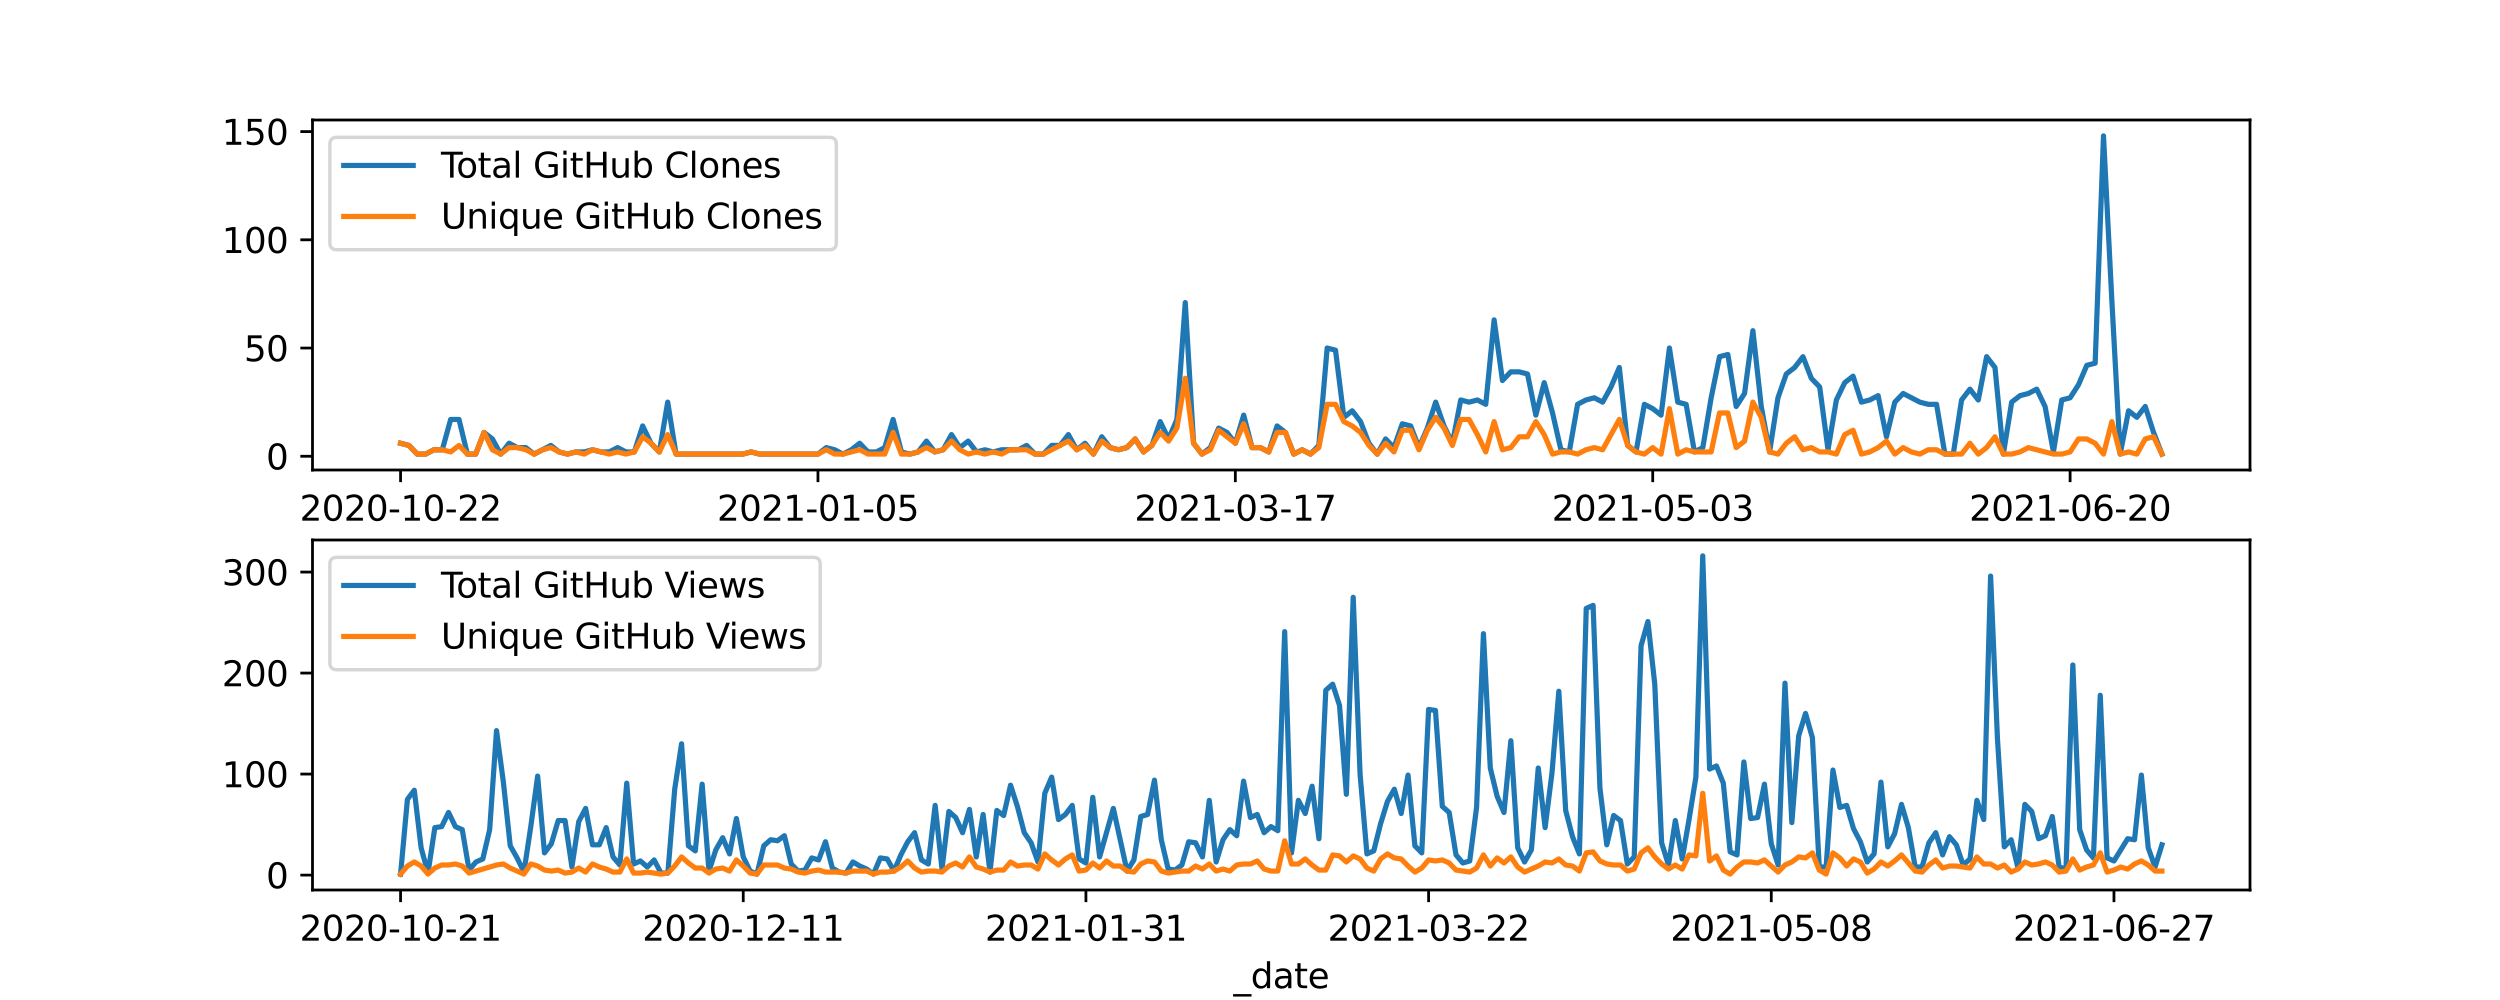 <?xml version="1.0" encoding="utf-8" standalone="no"?>
<!DOCTYPE svg PUBLIC "-//W3C//DTD SVG 1.1//EN"
  "http://www.w3.org/Graphics/SVG/1.1/DTD/svg11.dtd">
<svg height="288pt" version="1.1" viewBox="0 0 720 288" width="720pt" xmlns="http://www.w3.org/2000/svg" xmlns:xlink="http://www.w3.org/1999/xlink">
 <defs>
  <style type="text/css">*{stroke-linecap:butt;stroke-linejoin:round;}</style>
 </defs>
 <g id="figure_1">
  <g id="patch_1">
   <path d="M 0 288 
L 720 288 
L 720 0 
L 0 0 
z
" style="fill:#ffffff;"/>
  </g>
  <g id="axes_1">
   <g id="patch_2">
    <path d="M 90 135.36 
L 648 135.36 
L 648 34.56 
L 90 34.56 
z
" style="fill:#ffffff;"/>
   </g>
   <g id="matplotlib.axis_1">
    <g id="xtick_1">
     <g id="line2d_1">
      <defs>
       <path d="M 0 0 
L 0 3.5 
" id="m0d52d149c6" style="stroke:#000000;stroke-width:0.8;"/>
      </defs>
      <g>
       <use style="stroke:#000000;stroke-width:0.8;" x="115.364" xlink:href="#m0d52d149c6" y="135.36"/>
      </g>
     </g>
     <g id="text_1">
      <!-- 2020-10-22 -->
      <g transform="translate(86.306 149.958)scale(0.1 -0.1)">
       <defs>
        <path d="M 1228 531 
L 3431 531 
L 3431 0 
L 469 0 
L 469 531 
Q 828 903 1448 1529 
Q 2069 2156 2228 2338 
Q 2531 2678 2651 2914 
Q 2772 3150 2772 3378 
Q 2772 3750 2511 3984 
Q 2250 4219 1831 4219 
Q 1534 4219 1204 4116 
Q 875 4013 500 3803 
L 500 4441 
Q 881 4594 1212 4672 
Q 1544 4750 1819 4750 
Q 2544 4750 2975 4387 
Q 3406 4025 3406 3419 
Q 3406 3131 3298 2873 
Q 3191 2616 2906 2266 
Q 2828 2175 2409 1742 
Q 1991 1309 1228 531 
z
" id="DejaVuSans-32" transform="scale(0.016)"/>
        <path d="M 2034 4250 
Q 1547 4250 1301 3770 
Q 1056 3291 1056 2328 
Q 1056 1369 1301 889 
Q 1547 409 2034 409 
Q 2525 409 2770 889 
Q 3016 1369 3016 2328 
Q 3016 3291 2770 3770 
Q 2525 4250 2034 4250 
z
M 2034 4750 
Q 2819 4750 3233 4129 
Q 3647 3509 3647 2328 
Q 3647 1150 3233 529 
Q 2819 -91 2034 -91 
Q 1250 -91 836 529 
Q 422 1150 422 2328 
Q 422 3509 836 4129 
Q 1250 4750 2034 4750 
z
" id="DejaVuSans-30" transform="scale(0.016)"/>
        <path d="M 313 2009 
L 1997 2009 
L 1997 1497 
L 313 1497 
L 313 2009 
z
" id="DejaVuSans-2d" transform="scale(0.016)"/>
        <path d="M 794 531 
L 1825 531 
L 1825 4091 
L 703 3866 
L 703 4441 
L 1819 4666 
L 2450 4666 
L 2450 531 
L 3481 531 
L 3481 0 
L 794 0 
L 794 531 
z
" id="DejaVuSans-31" transform="scale(0.016)"/>
       </defs>
       <use xlink:href="#DejaVuSans-32"/>
       <use x="63.623" xlink:href="#DejaVuSans-30"/>
       <use x="127.246" xlink:href="#DejaVuSans-32"/>
       <use x="190.869" xlink:href="#DejaVuSans-30"/>
       <use x="254.492" xlink:href="#DejaVuSans-2d"/>
       <use x="290.576" xlink:href="#DejaVuSans-31"/>
       <use x="354.199" xlink:href="#DejaVuSans-30"/>
       <use x="417.822" xlink:href="#DejaVuSans-2d"/>
       <use x="453.906" xlink:href="#DejaVuSans-32"/>
       <use x="517.529" xlink:href="#DejaVuSans-32"/>
      </g>
     </g>
    </g>
    <g id="xtick_2">
     <g id="line2d_2">
      <g>
       <use style="stroke:#000000;stroke-width:0.8;" x="235.57" xlink:href="#m0d52d149c6" y="135.36"/>
      </g>
     </g>
     <g id="text_2">
      <!-- 2021-01-05 -->
      <g transform="translate(206.513 149.958)scale(0.1 -0.1)">
       <defs>
        <path d="M 691 4666 
L 3169 4666 
L 3169 4134 
L 1269 4134 
L 1269 2991 
Q 1406 3038 1543 3061 
Q 1681 3084 1819 3084 
Q 2600 3084 3056 2656 
Q 3513 2228 3513 1497 
Q 3513 744 3044 326 
Q 2575 -91 1722 -91 
Q 1428 -91 1123 -41 
Q 819 9 494 109 
L 494 744 
Q 775 591 1075 516 
Q 1375 441 1709 441 
Q 2250 441 2565 725 
Q 2881 1009 2881 1497 
Q 2881 1984 2565 2268 
Q 2250 2553 1709 2553 
Q 1456 2553 1204 2497 
Q 953 2441 691 2322 
L 691 4666 
z
" id="DejaVuSans-35" transform="scale(0.016)"/>
       </defs>
       <use xlink:href="#DejaVuSans-32"/>
       <use x="63.623" xlink:href="#DejaVuSans-30"/>
       <use x="127.246" xlink:href="#DejaVuSans-32"/>
       <use x="190.869" xlink:href="#DejaVuSans-31"/>
       <use x="254.492" xlink:href="#DejaVuSans-2d"/>
       <use x="290.576" xlink:href="#DejaVuSans-30"/>
       <use x="354.199" xlink:href="#DejaVuSans-31"/>
       <use x="417.822" xlink:href="#DejaVuSans-2d"/>
       <use x="453.906" xlink:href="#DejaVuSans-30"/>
       <use x="517.529" xlink:href="#DejaVuSans-35"/>
      </g>
     </g>
    </g>
    <g id="xtick_3">
     <g id="line2d_3">
      <g>
       <use style="stroke:#000000;stroke-width:0.8;" x="355.777" xlink:href="#m0d52d149c6" y="135.36"/>
      </g>
     </g>
     <g id="text_3">
      <!-- 2021-03-17 -->
      <g transform="translate(326.719 149.958)scale(0.1 -0.1)">
       <defs>
        <path d="M 2597 2516 
Q 3050 2419 3304 2112 
Q 3559 1806 3559 1356 
Q 3559 666 3084 287 
Q 2609 -91 1734 -91 
Q 1441 -91 1130 -33 
Q 819 25 488 141 
L 488 750 
Q 750 597 1062 519 
Q 1375 441 1716 441 
Q 2309 441 2620 675 
Q 2931 909 2931 1356 
Q 2931 1769 2642 2001 
Q 2353 2234 1838 2234 
L 1294 2234 
L 1294 2753 
L 1863 2753 
Q 2328 2753 2575 2939 
Q 2822 3125 2822 3475 
Q 2822 3834 2567 4026 
Q 2313 4219 1838 4219 
Q 1578 4219 1281 4162 
Q 984 4106 628 3988 
L 628 4550 
Q 988 4650 1302 4700 
Q 1616 4750 1894 4750 
Q 2613 4750 3031 4423 
Q 3450 4097 3450 3541 
Q 3450 3153 3228 2886 
Q 3006 2619 2597 2516 
z
" id="DejaVuSans-33" transform="scale(0.016)"/>
        <path d="M 525 4666 
L 3525 4666 
L 3525 4397 
L 1831 0 
L 1172 0 
L 2766 4134 
L 525 4134 
L 525 4666 
z
" id="DejaVuSans-37" transform="scale(0.016)"/>
       </defs>
       <use xlink:href="#DejaVuSans-32"/>
       <use x="63.623" xlink:href="#DejaVuSans-30"/>
       <use x="127.246" xlink:href="#DejaVuSans-32"/>
       <use x="190.869" xlink:href="#DejaVuSans-31"/>
       <use x="254.492" xlink:href="#DejaVuSans-2d"/>
       <use x="290.576" xlink:href="#DejaVuSans-30"/>
       <use x="354.199" xlink:href="#DejaVuSans-33"/>
       <use x="417.822" xlink:href="#DejaVuSans-2d"/>
       <use x="453.906" xlink:href="#DejaVuSans-31"/>
       <use x="517.529" xlink:href="#DejaVuSans-37"/>
      </g>
     </g>
    </g>
    <g id="xtick_4">
     <g id="line2d_4">
      <g>
       <use style="stroke:#000000;stroke-width:0.8;" x="475.984" xlink:href="#m0d52d149c6" y="135.36"/>
      </g>
     </g>
     <g id="text_4">
      <!-- 2021-05-03 -->
      <g transform="translate(446.926 149.958)scale(0.1 -0.1)">
       <use xlink:href="#DejaVuSans-32"/>
       <use x="63.623" xlink:href="#DejaVuSans-30"/>
       <use x="127.246" xlink:href="#DejaVuSans-32"/>
       <use x="190.869" xlink:href="#DejaVuSans-31"/>
       <use x="254.492" xlink:href="#DejaVuSans-2d"/>
       <use x="290.576" xlink:href="#DejaVuSans-30"/>
       <use x="354.199" xlink:href="#DejaVuSans-35"/>
       <use x="417.822" xlink:href="#DejaVuSans-2d"/>
       <use x="453.906" xlink:href="#DejaVuSans-30"/>
       <use x="517.529" xlink:href="#DejaVuSans-33"/>
      </g>
     </g>
    </g>
    <g id="xtick_5">
     <g id="line2d_5">
      <g>
       <use style="stroke:#000000;stroke-width:0.8;" x="596.191" xlink:href="#m0d52d149c6" y="135.36"/>
      </g>
     </g>
     <g id="text_5">
      <!-- 2021-06-20 -->
      <g transform="translate(567.133 149.958)scale(0.1 -0.1)">
       <defs>
        <path d="M 2113 2584 
Q 1688 2584 1439 2293 
Q 1191 2003 1191 1497 
Q 1191 994 1439 701 
Q 1688 409 2113 409 
Q 2538 409 2786 701 
Q 3034 994 3034 1497 
Q 3034 2003 2786 2293 
Q 2538 2584 2113 2584 
z
M 3366 4563 
L 3366 3988 
Q 3128 4100 2886 4159 
Q 2644 4219 2406 4219 
Q 1781 4219 1451 3797 
Q 1122 3375 1075 2522 
Q 1259 2794 1537 2939 
Q 1816 3084 2150 3084 
Q 2853 3084 3261 2657 
Q 3669 2231 3669 1497 
Q 3669 778 3244 343 
Q 2819 -91 2113 -91 
Q 1303 -91 875 529 
Q 447 1150 447 2328 
Q 447 3434 972 4092 
Q 1497 4750 2381 4750 
Q 2619 4750 2861 4703 
Q 3103 4656 3366 4563 
z
" id="DejaVuSans-36" transform="scale(0.016)"/>
       </defs>
       <use xlink:href="#DejaVuSans-32"/>
       <use x="63.623" xlink:href="#DejaVuSans-30"/>
       <use x="127.246" xlink:href="#DejaVuSans-32"/>
       <use x="190.869" xlink:href="#DejaVuSans-31"/>
       <use x="254.492" xlink:href="#DejaVuSans-2d"/>
       <use x="290.576" xlink:href="#DejaVuSans-30"/>
       <use x="354.199" xlink:href="#DejaVuSans-36"/>
       <use x="417.822" xlink:href="#DejaVuSans-2d"/>
       <use x="453.906" xlink:href="#DejaVuSans-32"/>
       <use x="517.529" xlink:href="#DejaVuSans-30"/>
      </g>
     </g>
    </g>
    <g id="text_6">
     <!-- _date -->
     <g transform="translate(355.225 163.637)scale(0.1 -0.1)">
      <defs>
       <path d="M 3263 -1063 
L 3263 -1509 
L -63 -1509 
L -63 -1063 
L 3263 -1063 
z
" id="DejaVuSans-5f" transform="scale(0.016)"/>
       <path d="M 2906 2969 
L 2906 4863 
L 3481 4863 
L 3481 0 
L 2906 0 
L 2906 525 
Q 2725 213 2448 61 
Q 2172 -91 1784 -91 
Q 1150 -91 751 415 
Q 353 922 353 1747 
Q 353 2572 751 3078 
Q 1150 3584 1784 3584 
Q 2172 3584 2448 3432 
Q 2725 3281 2906 2969 
z
M 947 1747 
Q 947 1113 1208 752 
Q 1469 391 1925 391 
Q 2381 391 2643 752 
Q 2906 1113 2906 1747 
Q 2906 2381 2643 2742 
Q 2381 3103 1925 3103 
Q 1469 3103 1208 2742 
Q 947 2381 947 1747 
z
" id="DejaVuSans-64" transform="scale(0.016)"/>
       <path d="M 2194 1759 
Q 1497 1759 1228 1600 
Q 959 1441 959 1056 
Q 959 750 1161 570 
Q 1363 391 1709 391 
Q 2188 391 2477 730 
Q 2766 1069 2766 1631 
L 2766 1759 
L 2194 1759 
z
M 3341 1997 
L 3341 0 
L 2766 0 
L 2766 531 
Q 2569 213 2275 61 
Q 1981 -91 1556 -91 
Q 1019 -91 701 211 
Q 384 513 384 1019 
Q 384 1609 779 1909 
Q 1175 2209 1959 2209 
L 2766 2209 
L 2766 2266 
Q 2766 2663 2505 2880 
Q 2244 3097 1772 3097 
Q 1472 3097 1187 3025 
Q 903 2953 641 2809 
L 641 3341 
Q 956 3463 1253 3523 
Q 1550 3584 1831 3584 
Q 2591 3584 2966 3190 
Q 3341 2797 3341 1997 
z
" id="DejaVuSans-61" transform="scale(0.016)"/>
       <path d="M 1172 4494 
L 1172 3500 
L 2356 3500 
L 2356 3053 
L 1172 3053 
L 1172 1153 
Q 1172 725 1289 603 
Q 1406 481 1766 481 
L 2356 481 
L 2356 0 
L 1766 0 
Q 1100 0 847 248 
Q 594 497 594 1153 
L 594 3053 
L 172 3053 
L 172 3500 
L 594 3500 
L 594 4494 
L 1172 4494 
z
" id="DejaVuSans-74" transform="scale(0.016)"/>
       <path d="M 3597 1894 
L 3597 1613 
L 953 1613 
Q 991 1019 1311 708 
Q 1631 397 2203 397 
Q 2534 397 2845 478 
Q 3156 559 3463 722 
L 3463 178 
Q 3153 47 2828 -22 
Q 2503 -91 2169 -91 
Q 1331 -91 842 396 
Q 353 884 353 1716 
Q 353 2575 817 3079 
Q 1281 3584 2069 3584 
Q 2775 3584 3186 3129 
Q 3597 2675 3597 1894 
z
M 3022 2063 
Q 3016 2534 2758 2815 
Q 2500 3097 2075 3097 
Q 1594 3097 1305 2825 
Q 1016 2553 972 2059 
L 3022 2063 
z
" id="DejaVuSans-65" transform="scale(0.016)"/>
      </defs>
      <use xlink:href="#DejaVuSans-5f"/>
      <use x="50" xlink:href="#DejaVuSans-64"/>
      <use x="113.477" xlink:href="#DejaVuSans-61"/>
      <use x="174.756" xlink:href="#DejaVuSans-74"/>
      <use x="213.965" xlink:href="#DejaVuSans-65"/>
     </g>
    </g>
   </g>
   <g id="matplotlib.axis_2">
    <g id="ytick_1">
     <g id="line2d_6">
      <defs>
       <path d="M 0 0 
L -3.5 0 
" id="m57417bf02b" style="stroke:#000000;stroke-width:0.8;"/>
      </defs>
      <g>
       <use style="stroke:#000000;stroke-width:0.8;" x="90" xlink:href="#m57417bf02b" y="131.402"/>
      </g>
     </g>
     <g id="text_7">
      <!-- 0 -->
      <g transform="translate(76.638 135.201)scale(0.1 -0.1)">
       <use xlink:href="#DejaVuSans-30"/>
      </g>
     </g>
    </g>
    <g id="ytick_2">
     <g id="line2d_7">
      <g>
       <use style="stroke:#000000;stroke-width:0.8;" x="90" xlink:href="#m57417bf02b" y="100.233"/>
      </g>
     </g>
     <g id="text_8">
      <!-- 50 -->
      <g transform="translate(70.275 104.032)scale(0.1 -0.1)">
       <use xlink:href="#DejaVuSans-35"/>
       <use x="63.623" xlink:href="#DejaVuSans-30"/>
      </g>
     </g>
    </g>
    <g id="ytick_3">
     <g id="line2d_8">
      <g>
       <use style="stroke:#000000;stroke-width:0.8;" x="90" xlink:href="#m57417bf02b" y="69.064"/>
      </g>
     </g>
     <g id="text_9">
      <!-- 100 -->
      <g transform="translate(63.913 72.863)scale(0.1 -0.1)">
       <use xlink:href="#DejaVuSans-31"/>
       <use x="63.623" xlink:href="#DejaVuSans-30"/>
       <use x="127.246" xlink:href="#DejaVuSans-30"/>
      </g>
     </g>
    </g>
    <g id="ytick_4">
     <g id="line2d_9">
      <g>
       <use style="stroke:#000000;stroke-width:0.8;" x="90" xlink:href="#m57417bf02b" y="37.895"/>
      </g>
     </g>
     <g id="text_10">
      <!-- 150 -->
      <g transform="translate(63.913 41.694)scale(0.1 -0.1)">
       <use xlink:href="#DejaVuSans-31"/>
       <use x="63.623" xlink:href="#DejaVuSans-35"/>
       <use x="127.246" xlink:href="#DejaVuSans-30"/>
      </g>
     </g>
    </g>
   </g>
   <g id="line2d_10">
    <path clip-path="url(#p0674038376)" d="M 115.364 127.661 
L 117.768 128.285 
L 120.172 130.778 
L 122.576 130.778 
L 124.98 129.531 
L 127.384 129.531 
L 129.788 120.804 
L 132.193 120.804 
L 134.597 130.778 
L 137.001 130.778 
L 139.405 124.544 
L 141.809 126.415 
L 144.213 130.778 
L 146.617 127.661 
L 149.022 128.908 
L 151.426 128.908 
L 153.83 130.778 
L 158.638 128.285 
L 161.042 130.155 
L 163.446 130.778 
L 165.85 130.155 
L 168.255 130.155 
L 170.659 129.531 
L 173.063 130.155 
L 175.467 130.155 
L 177.871 128.908 
L 180.275 130.155 
L 182.679 130.155 
L 185.084 122.674 
L 187.488 127.661 
L 189.892 130.155 
L 192.296 115.817 
L 194.7 130.778 
L 213.933 130.778 
L 216.337 130.155 
L 218.741 130.778 
L 235.57 130.778 
L 237.975 128.908 
L 240.379 129.531 
L 242.783 130.778 
L 245.187 129.531 
L 247.591 127.661 
L 249.995 130.155 
L 252.399 130.155 
L 254.804 128.908 
L 257.208 120.804 
L 259.612 130.155 
L 262.016 130.778 
L 264.42 130.155 
L 266.824 127.038 
L 269.228 130.155 
L 271.632 129.531 
L 274.037 125.168 
L 276.441 128.908 
L 278.845 127.038 
L 281.249 130.155 
L 283.653 129.531 
L 286.057 130.155 
L 288.461 129.531 
L 293.27 129.531 
L 295.674 128.285 
L 298.078 130.778 
L 300.482 130.778 
L 302.886 128.285 
L 305.29 128.285 
L 307.695 125.168 
L 310.099 129.531 
L 312.503 127.661 
L 314.907 130.778 
L 317.311 125.791 
L 319.715 128.908 
L 322.119 129.531 
L 324.523 128.908 
L 326.928 126.415 
L 329.332 130.155 
L 331.736 128.285 
L 334.14 121.428 
L 336.544 126.415 
L 338.948 120.804 
L 341.352 87.142 
L 343.757 127.661 
L 346.161 130.778 
L 348.565 128.908 
L 350.969 123.298 
L 353.373 124.544 
L 355.777 127.661 
L 358.181 119.557 
L 360.586 128.908 
L 362.99 128.908 
L 365.394 130.155 
L 367.798 122.674 
L 370.202 124.544 
L 372.606 130.778 
L 375.01 129.531 
L 377.414 130.778 
L 379.819 128.285 
L 382.223 100.233 
L 384.627 100.856 
L 387.031 120.181 
L 389.435 118.311 
L 391.839 121.428 
L 394.243 127.661 
L 396.648 130.778 
L 399.052 126.415 
L 401.456 128.908 
L 403.86 122.051 
L 406.264 122.674 
L 408.668 128.908 
L 411.072 123.298 
L 413.477 115.817 
L 415.881 122.674 
L 418.285 127.661 
L 420.689 115.194 
L 423.093 115.817 
L 425.497 115.194 
L 427.901 116.441 
L 430.305 92.129 
L 432.71 109.583 
L 435.114 107.09 
L 437.518 107.09 
L 439.922 107.713 
L 442.326 119.557 
L 444.73 110.207 
L 447.134 118.934 
L 449.539 129.531 
L 451.943 130.155 
L 454.347 116.441 
L 456.751 115.194 
L 459.155 114.57 
L 461.559 115.817 
L 463.963 111.454 
L 466.368 105.843 
L 468.772 128.285 
L 471.176 130.155 
L 473.58 116.441 
L 475.984 117.687 
L 478.388 119.557 
L 480.792 100.233 
L 483.196 115.817 
L 485.601 116.441 
L 488.005 130.155 
L 490.409 128.908 
L 492.813 114.57 
L 495.217 102.726 
L 497.621 102.103 
L 500.025 117.064 
L 502.43 113.324 
L 504.834 95.246 
L 507.238 117.064 
L 509.642 130.155 
L 512.046 114.57 
L 514.45 107.713 
L 516.854 105.843 
L 519.259 102.726 
L 521.663 108.96 
L 524.067 111.454 
L 526.471 129.531 
L 528.875 115.194 
L 531.279 110.207 
L 533.683 108.337 
L 536.087 115.817 
L 538.492 115.194 
L 540.896 113.947 
L 543.3 125.791 
L 545.704 115.817 
L 548.108 113.324 
L 552.916 115.817 
L 555.321 116.441 
L 557.725 116.441 
L 560.129 130.778 
L 562.533 130.778 
L 564.937 115.194 
L 567.341 112.077 
L 569.745 115.194 
L 572.15 102.726 
L 574.554 105.843 
L 576.958 130.778 
L 579.362 115.817 
L 581.766 113.947 
L 584.17 113.324 
L 586.574 112.077 
L 588.978 117.064 
L 591.383 130.155 
L 593.787 115.194 
L 596.191 114.57 
L 598.595 110.83 
L 600.999 105.22 
L 603.403 104.596 
L 605.807 39.142 
L 608.212 86.518 
L 610.616 130.778 
L 613.02 118.311 
L 615.424 120.181 
L 617.828 117.064 
L 620.232 124.544 
L 622.636 130.778 
L 622.636 130.778 
" style="fill:none;stroke:#1f77b4;stroke-linecap:square;stroke-width:1.5;"/>
   </g>
   <g id="line2d_11">
    <path clip-path="url(#p0674038376)" d="M 115.364 127.661 
L 117.768 128.285 
L 120.172 130.778 
L 122.576 130.778 
L 124.98 129.531 
L 127.384 129.531 
L 129.788 130.155 
L 132.193 128.285 
L 134.597 130.778 
L 137.001 130.778 
L 139.405 124.544 
L 141.809 129.531 
L 144.213 130.778 
L 146.617 128.908 
L 149.022 128.908 
L 151.426 129.531 
L 153.83 130.778 
L 156.234 129.531 
L 158.638 128.908 
L 161.042 130.155 
L 163.446 130.778 
L 165.85 130.155 
L 168.255 130.778 
L 170.659 129.531 
L 175.467 130.778 
L 177.871 130.155 
L 180.275 130.778 
L 182.679 130.155 
L 185.084 125.791 
L 187.488 127.661 
L 189.892 130.155 
L 192.296 125.168 
L 194.7 130.778 
L 213.933 130.778 
L 216.337 130.155 
L 218.741 130.778 
L 235.57 130.778 
L 237.975 129.531 
L 240.379 130.778 
L 242.783 130.778 
L 247.591 129.531 
L 249.995 130.778 
L 254.804 130.778 
L 257.208 124.544 
L 259.612 130.778 
L 262.016 130.778 
L 264.42 130.155 
L 266.824 128.908 
L 269.228 130.155 
L 271.632 129.531 
L 274.037 127.038 
L 276.441 129.531 
L 278.845 130.778 
L 281.249 130.155 
L 283.653 130.778 
L 286.057 130.155 
L 288.461 130.778 
L 290.866 129.531 
L 295.674 129.531 
L 298.078 130.778 
L 300.482 130.778 
L 307.695 127.038 
L 310.099 129.531 
L 312.503 128.285 
L 314.907 130.778 
L 317.311 127.038 
L 319.715 128.908 
L 322.119 129.531 
L 324.523 128.908 
L 326.928 126.415 
L 329.332 130.155 
L 331.736 128.285 
L 334.14 124.544 
L 336.544 127.038 
L 338.948 123.298 
L 341.352 108.96 
L 343.757 127.661 
L 346.161 130.778 
L 348.565 129.531 
L 350.969 123.921 
L 355.777 127.661 
L 358.181 122.051 
L 360.586 128.908 
L 362.99 128.908 
L 365.394 130.155 
L 367.798 124.544 
L 370.202 124.544 
L 372.606 130.778 
L 375.01 129.531 
L 377.414 130.778 
L 379.819 128.908 
L 382.223 116.441 
L 384.627 116.441 
L 387.031 121.428 
L 389.435 122.674 
L 391.839 124.544 
L 394.243 128.285 
L 396.648 130.778 
L 399.052 127.661 
L 401.456 130.155 
L 403.86 123.921 
L 406.264 123.921 
L 408.668 129.531 
L 411.072 123.921 
L 413.477 120.181 
L 415.881 123.298 
L 418.285 128.285 
L 420.689 120.804 
L 423.093 120.804 
L 425.497 125.168 
L 427.901 130.155 
L 430.305 121.428 
L 432.71 129.531 
L 435.114 128.908 
L 437.518 125.791 
L 439.922 125.791 
L 442.326 121.428 
L 444.73 125.168 
L 447.134 130.778 
L 449.539 130.155 
L 451.943 130.155 
L 454.347 130.778 
L 456.751 129.531 
L 459.155 128.908 
L 461.559 129.531 
L 466.368 120.804 
L 468.772 128.285 
L 471.176 130.155 
L 473.58 130.778 
L 475.984 128.908 
L 478.388 130.778 
L 480.792 117.687 
L 483.196 130.778 
L 485.601 129.531 
L 488.005 130.155 
L 492.813 130.155 
L 495.217 118.934 
L 497.621 118.934 
L 500.025 128.908 
L 502.43 127.038 
L 504.834 115.817 
L 507.238 120.181 
L 509.642 130.155 
L 512.046 130.778 
L 514.45 127.661 
L 516.854 125.791 
L 519.259 129.531 
L 521.663 128.908 
L 524.067 130.155 
L 526.471 130.155 
L 528.875 130.778 
L 531.279 125.168 
L 533.683 123.921 
L 536.087 130.778 
L 538.492 130.155 
L 540.896 128.908 
L 543.3 127.038 
L 545.704 130.778 
L 548.108 128.908 
L 550.512 130.155 
L 552.916 130.778 
L 555.321 129.531 
L 557.725 129.531 
L 560.129 130.778 
L 564.937 130.778 
L 567.341 127.661 
L 569.745 130.778 
L 572.15 128.908 
L 574.554 125.791 
L 576.958 130.778 
L 579.362 130.778 
L 581.766 130.155 
L 584.17 128.908 
L 591.383 130.778 
L 593.787 130.778 
L 596.191 130.155 
L 598.595 126.415 
L 600.999 126.415 
L 603.403 127.661 
L 605.807 130.778 
L 608.212 121.428 
L 610.616 130.778 
L 613.02 130.155 
L 615.424 130.778 
L 617.828 126.415 
L 620.232 125.791 
L 622.636 130.778 
L 622.636 130.778 
" style="fill:none;stroke:#ff7f0e;stroke-linecap:square;stroke-width:1.5;"/>
   </g>
   <g id="patch_3">
    <path d="M 90 135.36 
L 90 34.56 
" style="fill:none;stroke:#000000;stroke-linecap:square;stroke-linejoin:miter;stroke-width:0.8;"/>
   </g>
   <g id="patch_4">
    <path d="M 648 135.36 
L 648 34.56 
" style="fill:none;stroke:#000000;stroke-linecap:square;stroke-linejoin:miter;stroke-width:0.8;"/>
   </g>
   <g id="patch_5">
    <path d="M 90 135.36 
L 648 135.36 
" style="fill:none;stroke:#000000;stroke-linecap:square;stroke-linejoin:miter;stroke-width:0.8;"/>
   </g>
   <g id="patch_6">
    <path d="M 90 34.56 
L 648 34.56 
" style="fill:none;stroke:#000000;stroke-linecap:square;stroke-linejoin:miter;stroke-width:0.8;"/>
   </g>
   <g id="legend_1">
    <g id="patch_7">
     <path d="M 97 71.916 
L 238.863 71.916 
Q 240.863 71.916 240.863 69.916 
L 240.863 41.56 
Q 240.863 39.56 238.863 39.56 
L 97 39.56 
Q 95 39.56 95 41.56 
L 95 69.916 
Q 95 71.916 97 71.916 
z
" style="fill:#ffffff;opacity:0.8;stroke:#cccccc;stroke-linejoin:miter;"/>
    </g>
    <g id="line2d_12">
     <path d="M 99 47.658 
L 119 47.658 
" style="fill:none;stroke:#1f77b4;stroke-linecap:square;stroke-width:1.5;"/>
    </g>
    <g id="line2d_13"/>
    <g id="text_11">
     <!-- Total GitHub Clones -->
     <g transform="translate(127 51.158)scale(0.1 -0.1)">
      <defs>
       <path d="M -19 4666 
L 3928 4666 
L 3928 4134 
L 2272 4134 
L 2272 0 
L 1638 0 
L 1638 4134 
L -19 4134 
L -19 4666 
z
" id="DejaVuSans-54" transform="scale(0.016)"/>
       <path d="M 1959 3097 
Q 1497 3097 1228 2736 
Q 959 2375 959 1747 
Q 959 1119 1226 758 
Q 1494 397 1959 397 
Q 2419 397 2687 759 
Q 2956 1122 2956 1747 
Q 2956 2369 2687 2733 
Q 2419 3097 1959 3097 
z
M 1959 3584 
Q 2709 3584 3137 3096 
Q 3566 2609 3566 1747 
Q 3566 888 3137 398 
Q 2709 -91 1959 -91 
Q 1206 -91 779 398 
Q 353 888 353 1747 
Q 353 2609 779 3096 
Q 1206 3584 1959 3584 
z
" id="DejaVuSans-6f" transform="scale(0.016)"/>
       <path d="M 603 4863 
L 1178 4863 
L 1178 0 
L 603 0 
L 603 4863 
z
" id="DejaVuSans-6c" transform="scale(0.016)"/>
       <path id="DejaVuSans-20" transform="scale(0.016)"/>
       <path d="M 3809 666 
L 3809 1919 
L 2778 1919 
L 2778 2438 
L 4434 2438 
L 4434 434 
Q 4069 175 3628 42 
Q 3188 -91 2688 -91 
Q 1594 -91 976 548 
Q 359 1188 359 2328 
Q 359 3472 976 4111 
Q 1594 4750 2688 4750 
Q 3144 4750 3555 4637 
Q 3966 4525 4313 4306 
L 4313 3634 
Q 3963 3931 3569 4081 
Q 3175 4231 2741 4231 
Q 1884 4231 1454 3753 
Q 1025 3275 1025 2328 
Q 1025 1384 1454 906 
Q 1884 428 2741 428 
Q 3075 428 3337 486 
Q 3600 544 3809 666 
z
" id="DejaVuSans-47" transform="scale(0.016)"/>
       <path d="M 603 3500 
L 1178 3500 
L 1178 0 
L 603 0 
L 603 3500 
z
M 603 4863 
L 1178 4863 
L 1178 4134 
L 603 4134 
L 603 4863 
z
" id="DejaVuSans-69" transform="scale(0.016)"/>
       <path d="M 628 4666 
L 1259 4666 
L 1259 2753 
L 3553 2753 
L 3553 4666 
L 4184 4666 
L 4184 0 
L 3553 0 
L 3553 2222 
L 1259 2222 
L 1259 0 
L 628 0 
L 628 4666 
z
" id="DejaVuSans-48" transform="scale(0.016)"/>
       <path d="M 544 1381 
L 544 3500 
L 1119 3500 
L 1119 1403 
Q 1119 906 1312 657 
Q 1506 409 1894 409 
Q 2359 409 2629 706 
Q 2900 1003 2900 1516 
L 2900 3500 
L 3475 3500 
L 3475 0 
L 2900 0 
L 2900 538 
Q 2691 219 2414 64 
Q 2138 -91 1772 -91 
Q 1169 -91 856 284 
Q 544 659 544 1381 
z
M 1991 3584 
L 1991 3584 
z
" id="DejaVuSans-75" transform="scale(0.016)"/>
       <path d="M 3116 1747 
Q 3116 2381 2855 2742 
Q 2594 3103 2138 3103 
Q 1681 3103 1420 2742 
Q 1159 2381 1159 1747 
Q 1159 1113 1420 752 
Q 1681 391 2138 391 
Q 2594 391 2855 752 
Q 3116 1113 3116 1747 
z
M 1159 2969 
Q 1341 3281 1617 3432 
Q 1894 3584 2278 3584 
Q 2916 3584 3314 3078 
Q 3713 2572 3713 1747 
Q 3713 922 3314 415 
Q 2916 -91 2278 -91 
Q 1894 -91 1617 61 
Q 1341 213 1159 525 
L 1159 0 
L 581 0 
L 581 4863 
L 1159 4863 
L 1159 2969 
z
" id="DejaVuSans-62" transform="scale(0.016)"/>
       <path d="M 4122 4306 
L 4122 3641 
Q 3803 3938 3442 4084 
Q 3081 4231 2675 4231 
Q 1875 4231 1450 3742 
Q 1025 3253 1025 2328 
Q 1025 1406 1450 917 
Q 1875 428 2675 428 
Q 3081 428 3442 575 
Q 3803 722 4122 1019 
L 4122 359 
Q 3791 134 3420 21 
Q 3050 -91 2638 -91 
Q 1578 -91 968 557 
Q 359 1206 359 2328 
Q 359 3453 968 4101 
Q 1578 4750 2638 4750 
Q 3056 4750 3426 4639 
Q 3797 4528 4122 4306 
z
" id="DejaVuSans-43" transform="scale(0.016)"/>
       <path d="M 3513 2113 
L 3513 0 
L 2938 0 
L 2938 2094 
Q 2938 2591 2744 2837 
Q 2550 3084 2163 3084 
Q 1697 3084 1428 2787 
Q 1159 2491 1159 1978 
L 1159 0 
L 581 0 
L 581 3500 
L 1159 3500 
L 1159 2956 
Q 1366 3272 1645 3428 
Q 1925 3584 2291 3584 
Q 2894 3584 3203 3211 
Q 3513 2838 3513 2113 
z
" id="DejaVuSans-6e" transform="scale(0.016)"/>
       <path d="M 2834 3397 
L 2834 2853 
Q 2591 2978 2328 3040 
Q 2066 3103 1784 3103 
Q 1356 3103 1142 2972 
Q 928 2841 928 2578 
Q 928 2378 1081 2264 
Q 1234 2150 1697 2047 
L 1894 2003 
Q 2506 1872 2764 1633 
Q 3022 1394 3022 966 
Q 3022 478 2636 193 
Q 2250 -91 1575 -91 
Q 1294 -91 989 -36 
Q 684 19 347 128 
L 347 722 
Q 666 556 975 473 
Q 1284 391 1588 391 
Q 1994 391 2212 530 
Q 2431 669 2431 922 
Q 2431 1156 2273 1281 
Q 2116 1406 1581 1522 
L 1381 1569 
Q 847 1681 609 1914 
Q 372 2147 372 2553 
Q 372 3047 722 3315 
Q 1072 3584 1716 3584 
Q 2034 3584 2315 3537 
Q 2597 3491 2834 3397 
z
" id="DejaVuSans-73" transform="scale(0.016)"/>
      </defs>
      <use xlink:href="#DejaVuSans-54"/>
      <use x="44.084" xlink:href="#DejaVuSans-6f"/>
      <use x="105.266" xlink:href="#DejaVuSans-74"/>
      <use x="144.475" xlink:href="#DejaVuSans-61"/>
      <use x="205.754" xlink:href="#DejaVuSans-6c"/>
      <use x="233.537" xlink:href="#DejaVuSans-20"/>
      <use x="265.324" xlink:href="#DejaVuSans-47"/>
      <use x="342.814" xlink:href="#DejaVuSans-69"/>
      <use x="370.598" xlink:href="#DejaVuSans-74"/>
      <use x="409.807" xlink:href="#DejaVuSans-48"/>
      <use x="485.002" xlink:href="#DejaVuSans-75"/>
      <use x="548.381" xlink:href="#DejaVuSans-62"/>
      <use x="611.857" xlink:href="#DejaVuSans-20"/>
      <use x="643.645" xlink:href="#DejaVuSans-43"/>
      <use x="713.469" xlink:href="#DejaVuSans-6c"/>
      <use x="741.252" xlink:href="#DejaVuSans-6f"/>
      <use x="802.434" xlink:href="#DejaVuSans-6e"/>
      <use x="865.812" xlink:href="#DejaVuSans-65"/>
      <use x="927.336" xlink:href="#DejaVuSans-73"/>
     </g>
    </g>
    <g id="line2d_14">
     <path d="M 99 62.337 
L 119 62.337 
" style="fill:none;stroke:#ff7f0e;stroke-linecap:square;stroke-width:1.5;"/>
    </g>
    <g id="line2d_15"/>
    <g id="text_12">
     <!-- Unique GitHub Clones -->
     <g transform="translate(127 65.837)scale(0.1 -0.1)">
      <defs>
       <path d="M 556 4666 
L 1191 4666 
L 1191 1831 
Q 1191 1081 1462 751 
Q 1734 422 2344 422 
Q 2950 422 3222 751 
Q 3494 1081 3494 1831 
L 3494 4666 
L 4128 4666 
L 4128 1753 
Q 4128 841 3676 375 
Q 3225 -91 2344 -91 
Q 1459 -91 1007 375 
Q 556 841 556 1753 
L 556 4666 
z
" id="DejaVuSans-55" transform="scale(0.016)"/>
       <path d="M 947 1747 
Q 947 1113 1208 752 
Q 1469 391 1925 391 
Q 2381 391 2643 752 
Q 2906 1113 2906 1747 
Q 2906 2381 2643 2742 
Q 2381 3103 1925 3103 
Q 1469 3103 1208 2742 
Q 947 2381 947 1747 
z
M 2906 525 
Q 2725 213 2448 61 
Q 2172 -91 1784 -91 
Q 1150 -91 751 415 
Q 353 922 353 1747 
Q 353 2572 751 3078 
Q 1150 3584 1784 3584 
Q 2172 3584 2448 3432 
Q 2725 3281 2906 2969 
L 2906 3500 
L 3481 3500 
L 3481 -1331 
L 2906 -1331 
L 2906 525 
z
" id="DejaVuSans-71" transform="scale(0.016)"/>
      </defs>
      <use xlink:href="#DejaVuSans-55"/>
      <use x="73.193" xlink:href="#DejaVuSans-6e"/>
      <use x="136.572" xlink:href="#DejaVuSans-69"/>
      <use x="164.355" xlink:href="#DejaVuSans-71"/>
      <use x="227.832" xlink:href="#DejaVuSans-75"/>
      <use x="291.211" xlink:href="#DejaVuSans-65"/>
      <use x="352.734" xlink:href="#DejaVuSans-20"/>
      <use x="384.521" xlink:href="#DejaVuSans-47"/>
      <use x="462.012" xlink:href="#DejaVuSans-69"/>
      <use x="489.795" xlink:href="#DejaVuSans-74"/>
      <use x="529.004" xlink:href="#DejaVuSans-48"/>
      <use x="604.199" xlink:href="#DejaVuSans-75"/>
      <use x="667.578" xlink:href="#DejaVuSans-62"/>
      <use x="731.055" xlink:href="#DejaVuSans-20"/>
      <use x="762.842" xlink:href="#DejaVuSans-43"/>
      <use x="832.666" xlink:href="#DejaVuSans-6c"/>
      <use x="860.449" xlink:href="#DejaVuSans-6f"/>
      <use x="921.631" xlink:href="#DejaVuSans-6e"/>
      <use x="985.01" xlink:href="#DejaVuSans-65"/>
      <use x="1046.533" xlink:href="#DejaVuSans-73"/>
     </g>
    </g>
   </g>
  </g>
  <g id="axes_2">
   <g id="patch_8">
    <path d="M 90 256.32 
L 648 256.32 
L 648 155.52 
L 90 155.52 
z
" style="fill:#ffffff;"/>
   </g>
   <g id="matplotlib.axis_3">
    <g id="xtick_6">
     <g id="line2d_16">
      <g>
       <use style="stroke:#000000;stroke-width:0.8;" x="115.364" xlink:href="#m0d52d149c6" y="256.32"/>
      </g>
     </g>
     <g id="text_13">
      <!-- 2020-10-21 -->
      <g transform="translate(86.306 270.918)scale(0.1 -0.1)">
       <use xlink:href="#DejaVuSans-32"/>
       <use x="63.623" xlink:href="#DejaVuSans-30"/>
       <use x="127.246" xlink:href="#DejaVuSans-32"/>
       <use x="190.869" xlink:href="#DejaVuSans-30"/>
       <use x="254.492" xlink:href="#DejaVuSans-2d"/>
       <use x="290.576" xlink:href="#DejaVuSans-31"/>
       <use x="354.199" xlink:href="#DejaVuSans-30"/>
       <use x="417.822" xlink:href="#DejaVuSans-2d"/>
       <use x="453.906" xlink:href="#DejaVuSans-32"/>
       <use x="517.529" xlink:href="#DejaVuSans-31"/>
      </g>
     </g>
    </g>
    <g id="xtick_7">
     <g id="line2d_17">
      <g>
       <use style="stroke:#000000;stroke-width:0.8;" x="214.055" xlink:href="#m0d52d149c6" y="256.32"/>
      </g>
     </g>
     <g id="text_14">
      <!-- 2020-12-11 -->
      <g transform="translate(184.997 270.918)scale(0.1 -0.1)">
       <use xlink:href="#DejaVuSans-32"/>
       <use x="63.623" xlink:href="#DejaVuSans-30"/>
       <use x="127.246" xlink:href="#DejaVuSans-32"/>
       <use x="190.869" xlink:href="#DejaVuSans-30"/>
       <use x="254.492" xlink:href="#DejaVuSans-2d"/>
       <use x="290.576" xlink:href="#DejaVuSans-31"/>
       <use x="354.199" xlink:href="#DejaVuSans-32"/>
       <use x="417.822" xlink:href="#DejaVuSans-2d"/>
       <use x="453.906" xlink:href="#DejaVuSans-31"/>
       <use x="517.529" xlink:href="#DejaVuSans-31"/>
      </g>
     </g>
    </g>
    <g id="xtick_8">
     <g id="line2d_18">
      <g>
       <use style="stroke:#000000;stroke-width:0.8;" x="312.746" xlink:href="#m0d52d149c6" y="256.32"/>
      </g>
     </g>
     <g id="text_15">
      <!-- 2021-01-31 -->
      <g transform="translate(283.688 270.918)scale(0.1 -0.1)">
       <use xlink:href="#DejaVuSans-32"/>
       <use x="63.623" xlink:href="#DejaVuSans-30"/>
       <use x="127.246" xlink:href="#DejaVuSans-32"/>
       <use x="190.869" xlink:href="#DejaVuSans-31"/>
       <use x="254.492" xlink:href="#DejaVuSans-2d"/>
       <use x="290.576" xlink:href="#DejaVuSans-30"/>
       <use x="354.199" xlink:href="#DejaVuSans-31"/>
       <use x="417.822" xlink:href="#DejaVuSans-2d"/>
       <use x="453.906" xlink:href="#DejaVuSans-33"/>
       <use x="517.529" xlink:href="#DejaVuSans-31"/>
      </g>
     </g>
    </g>
    <g id="xtick_9">
     <g id="line2d_19">
      <g>
       <use style="stroke:#000000;stroke-width:0.8;" x="411.437" xlink:href="#m0d52d149c6" y="256.32"/>
      </g>
     </g>
     <g id="text_16">
      <!-- 2021-03-22 -->
      <g transform="translate(382.379 270.918)scale(0.1 -0.1)">
       <use xlink:href="#DejaVuSans-32"/>
       <use x="63.623" xlink:href="#DejaVuSans-30"/>
       <use x="127.246" xlink:href="#DejaVuSans-32"/>
       <use x="190.869" xlink:href="#DejaVuSans-31"/>
       <use x="254.492" xlink:href="#DejaVuSans-2d"/>
       <use x="290.576" xlink:href="#DejaVuSans-30"/>
       <use x="354.199" xlink:href="#DejaVuSans-33"/>
       <use x="417.822" xlink:href="#DejaVuSans-2d"/>
       <use x="453.906" xlink:href="#DejaVuSans-32"/>
       <use x="517.529" xlink:href="#DejaVuSans-32"/>
      </g>
     </g>
    </g>
    <g id="xtick_10">
     <g id="line2d_20">
      <g>
       <use style="stroke:#000000;stroke-width:0.8;" x="510.128" xlink:href="#m0d52d149c6" y="256.32"/>
      </g>
     </g>
     <g id="text_17">
      <!-- 2021-05-08 -->
      <g transform="translate(481.071 270.918)scale(0.1 -0.1)">
       <defs>
        <path d="M 2034 2216 
Q 1584 2216 1326 1975 
Q 1069 1734 1069 1313 
Q 1069 891 1326 650 
Q 1584 409 2034 409 
Q 2484 409 2743 651 
Q 3003 894 3003 1313 
Q 3003 1734 2745 1975 
Q 2488 2216 2034 2216 
z
M 1403 2484 
Q 997 2584 770 2862 
Q 544 3141 544 3541 
Q 544 4100 942 4425 
Q 1341 4750 2034 4750 
Q 2731 4750 3128 4425 
Q 3525 4100 3525 3541 
Q 3525 3141 3298 2862 
Q 3072 2584 2669 2484 
Q 3125 2378 3379 2068 
Q 3634 1759 3634 1313 
Q 3634 634 3220 271 
Q 2806 -91 2034 -91 
Q 1263 -91 848 271 
Q 434 634 434 1313 
Q 434 1759 690 2068 
Q 947 2378 1403 2484 
z
M 1172 3481 
Q 1172 3119 1398 2916 
Q 1625 2713 2034 2713 
Q 2441 2713 2670 2916 
Q 2900 3119 2900 3481 
Q 2900 3844 2670 4047 
Q 2441 4250 2034 4250 
Q 1625 4250 1398 4047 
Q 1172 3844 1172 3481 
z
" id="DejaVuSans-38" transform="scale(0.016)"/>
       </defs>
       <use xlink:href="#DejaVuSans-32"/>
       <use x="63.623" xlink:href="#DejaVuSans-30"/>
       <use x="127.246" xlink:href="#DejaVuSans-32"/>
       <use x="190.869" xlink:href="#DejaVuSans-31"/>
       <use x="254.492" xlink:href="#DejaVuSans-2d"/>
       <use x="290.576" xlink:href="#DejaVuSans-30"/>
       <use x="354.199" xlink:href="#DejaVuSans-35"/>
       <use x="417.822" xlink:href="#DejaVuSans-2d"/>
       <use x="453.906" xlink:href="#DejaVuSans-30"/>
       <use x="517.529" xlink:href="#DejaVuSans-38"/>
      </g>
     </g>
    </g>
    <g id="xtick_11">
     <g id="line2d_21">
      <g>
       <use style="stroke:#000000;stroke-width:0.8;" x="608.82" xlink:href="#m0d52d149c6" y="256.32"/>
      </g>
     </g>
     <g id="text_18">
      <!-- 2021-06-27 -->
      <g transform="translate(579.762 270.918)scale(0.1 -0.1)">
       <use xlink:href="#DejaVuSans-32"/>
       <use x="63.623" xlink:href="#DejaVuSans-30"/>
       <use x="127.246" xlink:href="#DejaVuSans-32"/>
       <use x="190.869" xlink:href="#DejaVuSans-31"/>
       <use x="254.492" xlink:href="#DejaVuSans-2d"/>
       <use x="290.576" xlink:href="#DejaVuSans-30"/>
       <use x="354.199" xlink:href="#DejaVuSans-36"/>
       <use x="417.822" xlink:href="#DejaVuSans-2d"/>
       <use x="453.906" xlink:href="#DejaVuSans-32"/>
       <use x="517.529" xlink:href="#DejaVuSans-37"/>
      </g>
     </g>
    </g>
    <g id="text_19">
     <!-- _date -->
     <g transform="translate(355.225 284.597)scale(0.1 -0.1)">
      <use xlink:href="#DejaVuSans-5f"/>
      <use x="50" xlink:href="#DejaVuSans-64"/>
      <use x="113.477" xlink:href="#DejaVuSans-61"/>
      <use x="174.756" xlink:href="#DejaVuSans-74"/>
      <use x="213.965" xlink:href="#DejaVuSans-65"/>
     </g>
    </g>
   </g>
   <g id="matplotlib.axis_4">
    <g id="ytick_5">
     <g id="line2d_22">
      <g>
       <use style="stroke:#000000;stroke-width:0.8;" x="90" xlink:href="#m57417bf02b" y="252.029"/>
      </g>
     </g>
     <g id="text_20">
      <!-- 0 -->
      <g transform="translate(76.638 255.828)scale(0.1 -0.1)">
       <use xlink:href="#DejaVuSans-30"/>
      </g>
     </g>
    </g>
    <g id="ytick_6">
     <g id="line2d_23">
      <g>
       <use style="stroke:#000000;stroke-width:0.8;" x="90" xlink:href="#m57417bf02b" y="222.938"/>
      </g>
     </g>
     <g id="text_21">
      <!-- 100 -->
      <g transform="translate(63.913 226.737)scale(0.1 -0.1)">
       <use xlink:href="#DejaVuSans-31"/>
       <use x="63.623" xlink:href="#DejaVuSans-30"/>
       <use x="127.246" xlink:href="#DejaVuSans-30"/>
      </g>
     </g>
    </g>
    <g id="ytick_7">
     <g id="line2d_24">
      <g>
       <use style="stroke:#000000;stroke-width:0.8;" x="90" xlink:href="#m57417bf02b" y="193.847"/>
      </g>
     </g>
     <g id="text_22">
      <!-- 200 -->
      <g transform="translate(63.913 197.646)scale(0.1 -0.1)">
       <use xlink:href="#DejaVuSans-32"/>
       <use x="63.623" xlink:href="#DejaVuSans-30"/>
       <use x="127.246" xlink:href="#DejaVuSans-30"/>
      </g>
     </g>
    </g>
    <g id="ytick_8">
     <g id="line2d_25">
      <g>
       <use style="stroke:#000000;stroke-width:0.8;" x="90" xlink:href="#m57417bf02b" y="164.756"/>
      </g>
     </g>
     <g id="text_23">
      <!-- 300 -->
      <g transform="translate(63.913 168.556)scale(0.1 -0.1)">
       <use xlink:href="#DejaVuSans-33"/>
       <use x="63.623" xlink:href="#DejaVuSans-30"/>
       <use x="127.246" xlink:href="#DejaVuSans-30"/>
      </g>
     </g>
    </g>
   </g>
   <g id="line2d_26">
    <path clip-path="url(#p30f2020519)" d="M 115.364 251.738 
L 117.337 230.211 
L 119.311 227.593 
L 121.285 244.175 
L 123.259 251.447 
L 125.233 238.356 
L 127.207 238.065 
L 129.18 233.993 
L 131.154 238.065 
L 133.128 238.938 
L 135.102 250.575 
L 137.076 248.247 
L 139.05 247.375 
L 141.023 238.938 
L 142.997 210.429 
L 144.971 225.265 
L 146.945 243.593 
L 148.919 247.084 
L 150.892 251.156 
L 152.866 238.065 
L 154.84 223.52 
L 156.814 245.629 
L 158.788 243.011 
L 160.762 236.32 
L 162.735 236.32 
L 164.709 249.702 
L 166.683 236.611 
L 168.657 232.829 
L 170.631 243.302 
L 172.605 243.302 
L 174.578 238.356 
L 176.552 246.793 
L 178.526 249.12 
L 180.5 225.556 
L 182.474 248.829 
L 184.447 247.956 
L 186.421 249.702 
L 188.395 247.665 
L 190.369 251.447 
L 192.343 251.447 
L 194.317 227.302 
L 196.29 214.211 
L 198.264 243.593 
L 200.238 245.047 
L 202.212 225.847 
L 204.186 250.865 
L 206.16 244.756 
L 208.133 241.265 
L 210.107 245.92 
L 212.081 235.738 
L 214.055 246.793 
L 216.029 250.865 
L 218.002 251.738 
L 219.976 243.593 
L 221.95 241.847 
L 223.924 242.138 
L 225.898 240.684 
L 227.872 248.829 
L 229.845 250.865 
L 231.819 250.575 
L 233.793 247.084 
L 235.767 247.665 
L 237.741 242.429 
L 239.715 249.993 
L 241.688 251.156 
L 243.662 251.447 
L 245.636 248.247 
L 247.61 249.411 
L 249.584 250.284 
L 251.557 251.738 
L 253.531 247.084 
L 255.505 247.375 
L 257.479 250.865 
L 259.453 246.211 
L 261.427 242.429 
L 263.4 239.811 
L 265.374 247.665 
L 267.348 248.829 
L 269.322 231.956 
L 271.296 250.284 
L 273.27 233.702 
L 275.243 235.447 
L 277.217 239.811 
L 279.191 233.12 
L 281.165 246.793 
L 283.139 234.575 
L 285.112 251.156 
L 287.086 233.411 
L 289.06 234.865 
L 291.034 226.138 
L 293.008 232.247 
L 294.982 239.811 
L 296.955 242.72 
L 298.929 248.247 
L 300.903 228.465 
L 302.877 223.811 
L 304.851 236.029 
L 306.825 234.575 
L 308.798 231.956 
L 310.772 247.375 
L 312.746 248.538 
L 314.72 229.629 
L 316.694 246.793 
L 320.641 232.829 
L 324.589 250.865 
L 326.563 247.665 
L 328.537 235.156 
L 330.51 234.575 
L 332.484 224.684 
L 334.458 241.847 
L 336.432 250.284 
L 338.406 250.575 
L 340.38 249.12 
L 342.353 242.429 
L 344.327 242.72 
L 346.301 246.793 
L 348.275 230.502 
L 350.249 248.247 
L 352.222 241.847 
L 354.196 238.938 
L 356.17 240.684 
L 358.144 224.975 
L 360.118 235.447 
L 362.092 234.575 
L 364.065 239.811 
L 366.039 238.065 
L 368.013 239.229 
L 369.987 181.92 
L 371.961 245.629 
L 373.935 230.502 
L 375.908 234.284 
L 377.882 226.429 
L 379.856 241.556 
L 381.83 198.793 
L 383.804 197.047 
L 385.778 203.156 
L 387.751 228.756 
L 389.725 172.029 
L 391.699 222.938 
L 393.673 245.92 
L 395.647 245.047 
L 397.62 237.193 
L 399.594 230.793 
L 401.568 227.302 
L 403.542 234.284 
L 405.516 223.229 
L 407.49 243.593 
L 409.463 245.629 
L 411.437 204.32 
L 413.411 204.611 
L 415.385 232.247 
L 417.359 233.993 
L 419.333 246.211 
L 421.306 248.538 
L 423.28 247.956 
L 425.254 232.538 
L 427.228 182.502 
L 429.202 221.193 
L 431.175 229.338 
L 433.149 233.993 
L 435.123 213.338 
L 437.097 244.175 
L 439.071 248.247 
L 441.045 244.756 
L 443.018 221.193 
L 444.992 238.356 
L 446.966 222.647 
L 448.94 199.084 
L 450.914 233.411 
L 452.888 240.975 
L 454.861 245.92 
L 456.835 175.229 
L 458.809 174.356 
L 460.783 227.011 
L 462.757 243.302 
L 464.73 234.865 
L 466.704 236.32 
L 468.678 248.829 
L 470.652 246.793 
L 472.626 185.993 
L 474.6 179.011 
L 476.573 197.047 
L 478.547 242.72 
L 480.521 249.12 
L 482.495 236.32 
L 484.469 247.375 
L 486.443 236.029 
L 488.416 223.811 
L 490.39 160.102 
L 492.364 221.484 
L 494.338 220.611 
L 496.312 225.556 
L 498.285 245.338 
L 500.259 246.211 
L 502.233 219.447 
L 504.207 235.738 
L 506.181 235.447 
L 508.155 225.847 
L 510.128 243.011 
L 512.102 249.12 
L 514.076 196.756 
L 516.05 236.902 
L 518.024 211.884 
L 519.998 205.484 
L 521.971 212.465 
L 523.945 249.702 
L 525.919 249.702 
L 527.893 221.775 
L 529.867 232.538 
L 531.84 231.956 
L 533.814 238.647 
L 535.788 242.429 
L 537.762 248.247 
L 539.736 245.92 
L 541.71 225.265 
L 543.683 243.884 
L 545.657 240.102 
L 547.631 231.665 
L 549.605 238.356 
L 551.579 249.702 
L 553.553 249.702 
L 555.526 242.72 
L 557.5 239.811 
L 559.474 246.211 
L 561.448 240.975 
L 563.422 243.302 
L 565.395 249.12 
L 567.369 247.375 
L 569.343 230.502 
L 571.317 236.029 
L 573.291 165.92 
L 575.265 212.756 
L 577.238 243.884 
L 579.212 241.847 
L 581.186 249.993 
L 583.16 231.665 
L 585.134 233.702 
L 587.108 241.556 
L 589.081 240.684 
L 591.055 235.156 
L 593.029 249.702 
L 595.003 250.284 
L 596.977 191.52 
L 598.95 238.938 
L 600.924 244.756 
L 602.898 247.084 
L 604.872 200.247 
L 606.846 247.084 
L 608.82 247.956 
L 612.767 241.556 
L 614.741 241.847 
L 616.715 223.229 
L 618.689 244.175 
L 620.663 249.702 
L 622.636 243.302 
L 622.636 243.302 
" style="fill:none;stroke:#1f77b4;stroke-linecap:square;stroke-width:1.5;"/>
   </g>
   <g id="line2d_27">
    <path clip-path="url(#p30f2020519)" d="M 115.364 251.738 
L 117.337 249.411 
L 119.311 248.247 
L 121.285 249.411 
L 123.259 251.738 
L 125.233 249.993 
L 127.207 249.12 
L 129.18 249.12 
L 131.154 248.829 
L 133.128 249.411 
L 135.102 251.447 
L 142.997 249.12 
L 144.971 248.829 
L 146.945 249.993 
L 150.892 251.738 
L 152.866 248.829 
L 154.84 249.411 
L 156.814 250.575 
L 158.788 250.865 
L 160.762 250.575 
L 162.735 251.447 
L 164.709 251.156 
L 166.683 249.993 
L 168.657 251.156 
L 170.631 248.829 
L 172.605 249.702 
L 174.578 250.284 
L 176.552 251.156 
L 178.526 251.156 
L 180.5 247.375 
L 182.474 251.447 
L 184.447 251.447 
L 186.421 251.156 
L 190.369 251.738 
L 192.343 251.447 
L 194.317 249.411 
L 196.29 246.793 
L 198.264 248.538 
L 200.238 249.993 
L 202.212 249.993 
L 204.186 251.447 
L 206.16 250.284 
L 208.133 249.993 
L 210.107 250.865 
L 212.081 247.665 
L 214.055 249.411 
L 216.029 251.447 
L 218.002 251.738 
L 219.976 249.12 
L 223.924 249.12 
L 225.898 249.993 
L 227.872 250.284 
L 229.845 251.156 
L 231.819 251.447 
L 233.793 250.865 
L 235.767 250.575 
L 237.741 251.156 
L 241.688 251.156 
L 243.662 251.447 
L 245.636 250.865 
L 249.584 250.865 
L 251.557 251.738 
L 253.531 251.156 
L 255.505 251.156 
L 257.479 250.865 
L 259.453 249.702 
L 261.427 247.956 
L 263.4 249.993 
L 265.374 251.156 
L 267.348 250.865 
L 269.322 250.865 
L 271.296 251.156 
L 273.27 249.411 
L 275.243 248.538 
L 277.217 249.702 
L 279.191 246.793 
L 281.165 249.702 
L 283.139 250.284 
L 285.112 251.156 
L 287.086 250.575 
L 289.06 250.575 
L 291.034 248.247 
L 293.008 249.411 
L 294.982 249.12 
L 296.955 249.12 
L 298.929 250.284 
L 300.903 245.92 
L 302.877 247.665 
L 304.851 249.12 
L 306.825 247.375 
L 308.798 246.211 
L 310.772 250.865 
L 312.746 250.575 
L 314.72 248.538 
L 316.694 249.993 
L 318.667 247.956 
L 320.641 249.411 
L 322.615 249.411 
L 324.589 250.865 
L 326.563 251.156 
L 328.537 248.829 
L 330.51 247.956 
L 332.484 248.247 
L 334.458 250.865 
L 336.432 251.447 
L 340.38 250.865 
L 342.353 250.865 
L 344.327 249.411 
L 346.301 250.284 
L 348.275 248.829 
L 350.249 250.865 
L 352.222 250.284 
L 354.196 250.865 
L 356.17 249.12 
L 358.144 248.829 
L 360.118 248.829 
L 362.092 247.956 
L 364.065 250.284 
L 366.039 250.865 
L 368.013 250.865 
L 369.987 242.138 
L 371.961 248.829 
L 373.935 248.829 
L 375.908 247.375 
L 377.882 249.12 
L 379.856 250.575 
L 381.83 250.575 
L 383.804 246.211 
L 385.778 246.502 
L 387.751 248.247 
L 389.725 246.502 
L 391.699 247.375 
L 393.673 249.993 
L 395.647 250.865 
L 397.62 247.375 
L 399.594 245.92 
L 401.568 247.084 
L 403.542 247.375 
L 405.516 249.411 
L 407.49 251.156 
L 409.463 249.993 
L 411.437 247.665 
L 413.411 247.956 
L 415.385 247.665 
L 417.359 248.538 
L 419.333 250.575 
L 423.28 251.156 
L 425.254 249.993 
L 427.228 246.211 
L 429.202 249.411 
L 431.175 247.084 
L 433.149 248.538 
L 435.123 246.793 
L 437.097 249.702 
L 439.071 251.156 
L 443.018 249.411 
L 444.992 248.247 
L 446.966 248.538 
L 448.94 247.375 
L 450.914 249.12 
L 452.888 249.411 
L 454.861 250.865 
L 456.835 245.629 
L 458.809 245.338 
L 460.783 247.956 
L 462.757 248.829 
L 464.73 249.12 
L 466.704 249.12 
L 468.678 250.865 
L 470.652 250.284 
L 472.626 245.629 
L 474.6 244.175 
L 476.573 246.793 
L 478.547 248.829 
L 480.521 250.284 
L 482.495 249.12 
L 484.469 250.284 
L 486.443 246.211 
L 488.416 246.502 
L 490.39 228.465 
L 492.364 247.956 
L 494.338 246.502 
L 496.312 250.575 
L 498.285 251.738 
L 500.259 249.702 
L 502.233 248.247 
L 504.207 248.247 
L 506.181 248.538 
L 508.155 247.665 
L 512.102 251.156 
L 514.076 249.12 
L 516.05 248.247 
L 518.024 246.793 
L 519.998 247.084 
L 521.971 245.629 
L 523.945 250.575 
L 525.919 251.738 
L 527.893 245.629 
L 529.867 247.084 
L 531.84 249.411 
L 533.814 247.375 
L 535.788 248.247 
L 537.762 251.447 
L 539.736 250.284 
L 541.71 248.247 
L 543.683 249.411 
L 545.657 247.956 
L 547.631 246.211 
L 551.579 250.865 
L 553.553 251.156 
L 555.526 249.12 
L 557.5 247.665 
L 559.474 249.993 
L 561.448 249.411 
L 563.422 249.411 
L 567.369 249.993 
L 569.343 246.793 
L 571.317 248.829 
L 573.291 248.829 
L 575.265 249.993 
L 577.238 249.12 
L 579.212 251.156 
L 581.186 250.284 
L 583.16 248.247 
L 585.134 249.12 
L 587.108 248.829 
L 589.081 248.247 
L 591.055 249.12 
L 593.029 251.156 
L 595.003 250.865 
L 596.977 247.375 
L 598.95 250.575 
L 600.924 249.702 
L 602.898 249.12 
L 604.872 245.629 
L 606.846 251.156 
L 608.82 250.575 
L 610.793 249.702 
L 612.767 250.284 
L 614.741 248.829 
L 616.715 247.956 
L 618.689 249.12 
L 620.663 250.865 
L 622.636 250.865 
L 622.636 250.865 
" style="fill:none;stroke:#ff7f0e;stroke-linecap:square;stroke-width:1.5;"/>
   </g>
   <g id="patch_9">
    <path d="M 90 256.32 
L 90 155.52 
" style="fill:none;stroke:#000000;stroke-linecap:square;stroke-linejoin:miter;stroke-width:0.8;"/>
   </g>
   <g id="patch_10">
    <path d="M 648 256.32 
L 648 155.52 
" style="fill:none;stroke:#000000;stroke-linecap:square;stroke-linejoin:miter;stroke-width:0.8;"/>
   </g>
   <g id="patch_11">
    <path d="M 90 256.32 
L 648 256.32 
" style="fill:none;stroke:#000000;stroke-linecap:square;stroke-linejoin:miter;stroke-width:0.8;"/>
   </g>
   <g id="patch_12">
    <path d="M 90 155.52 
L 648 155.52 
" style="fill:none;stroke:#000000;stroke-linecap:square;stroke-linejoin:miter;stroke-width:0.8;"/>
   </g>
   <g id="legend_2">
    <g id="patch_13">
     <path d="M 97 192.876 
L 234.217 192.876 
Q 236.217 192.876 236.217 190.876 
L 236.217 162.52 
Q 236.217 160.52 234.217 160.52 
L 97 160.52 
Q 95 160.52 95 162.52 
L 95 190.876 
Q 95 192.876 97 192.876 
z
" style="fill:#ffffff;opacity:0.8;stroke:#cccccc;stroke-linejoin:miter;"/>
    </g>
    <g id="line2d_28">
     <path d="M 99 168.618 
L 119 168.618 
" style="fill:none;stroke:#1f77b4;stroke-linecap:square;stroke-width:1.5;"/>
    </g>
    <g id="line2d_29"/>
    <g id="text_24">
     <!-- Total GitHub Views -->
     <g transform="translate(127 172.118)scale(0.1 -0.1)">
      <defs>
       <path d="M 1831 0 
L 50 4666 
L 709 4666 
L 2188 738 
L 3669 4666 
L 4325 4666 
L 2547 0 
L 1831 0 
z
" id="DejaVuSans-56" transform="scale(0.016)"/>
       <path d="M 269 3500 
L 844 3500 
L 1563 769 
L 2278 3500 
L 2956 3500 
L 3675 769 
L 4391 3500 
L 4966 3500 
L 4050 0 
L 3372 0 
L 2619 2869 
L 1863 0 
L 1184 0 
L 269 3500 
z
" id="DejaVuSans-77" transform="scale(0.016)"/>
      </defs>
      <use xlink:href="#DejaVuSans-54"/>
      <use x="44.084" xlink:href="#DejaVuSans-6f"/>
      <use x="105.266" xlink:href="#DejaVuSans-74"/>
      <use x="144.475" xlink:href="#DejaVuSans-61"/>
      <use x="205.754" xlink:href="#DejaVuSans-6c"/>
      <use x="233.537" xlink:href="#DejaVuSans-20"/>
      <use x="265.324" xlink:href="#DejaVuSans-47"/>
      <use x="342.814" xlink:href="#DejaVuSans-69"/>
      <use x="370.598" xlink:href="#DejaVuSans-74"/>
      <use x="409.807" xlink:href="#DejaVuSans-48"/>
      <use x="485.002" xlink:href="#DejaVuSans-75"/>
      <use x="548.381" xlink:href="#DejaVuSans-62"/>
      <use x="611.857" xlink:href="#DejaVuSans-20"/>
      <use x="643.645" xlink:href="#DejaVuSans-56"/>
      <use x="709.803" xlink:href="#DejaVuSans-69"/>
      <use x="737.586" xlink:href="#DejaVuSans-65"/>
      <use x="799.109" xlink:href="#DejaVuSans-77"/>
      <use x="880.896" xlink:href="#DejaVuSans-73"/>
     </g>
    </g>
    <g id="line2d_30">
     <path d="M 99 183.297 
L 119 183.297 
" style="fill:none;stroke:#ff7f0e;stroke-linecap:square;stroke-width:1.5;"/>
    </g>
    <g id="line2d_31"/>
    <g id="text_25">
     <!-- Unique GitHub Views -->
     <g transform="translate(127 186.797)scale(0.1 -0.1)">
      <use xlink:href="#DejaVuSans-55"/>
      <use x="73.193" xlink:href="#DejaVuSans-6e"/>
      <use x="136.572" xlink:href="#DejaVuSans-69"/>
      <use x="164.355" xlink:href="#DejaVuSans-71"/>
      <use x="227.832" xlink:href="#DejaVuSans-75"/>
      <use x="291.211" xlink:href="#DejaVuSans-65"/>
      <use x="352.734" xlink:href="#DejaVuSans-20"/>
      <use x="384.521" xlink:href="#DejaVuSans-47"/>
      <use x="462.012" xlink:href="#DejaVuSans-69"/>
      <use x="489.795" xlink:href="#DejaVuSans-74"/>
      <use x="529.004" xlink:href="#DejaVuSans-48"/>
      <use x="604.199" xlink:href="#DejaVuSans-75"/>
      <use x="667.578" xlink:href="#DejaVuSans-62"/>
      <use x="731.055" xlink:href="#DejaVuSans-20"/>
      <use x="762.842" xlink:href="#DejaVuSans-56"/>
      <use x="829" xlink:href="#DejaVuSans-69"/>
      <use x="856.783" xlink:href="#DejaVuSans-65"/>
      <use x="918.307" xlink:href="#DejaVuSans-77"/>
      <use x="1000.094" xlink:href="#DejaVuSans-73"/>
     </g>
    </g>
   </g>
  </g>
 </g>
 <defs>
  <clipPath id="p0674038376">
   <rect height="100.8" width="558" x="90" y="34.56"/>
  </clipPath>
  <clipPath id="p30f2020519">
   <rect height="100.8" width="558" x="90" y="155.52"/>
  </clipPath>
 </defs>
</svg>
